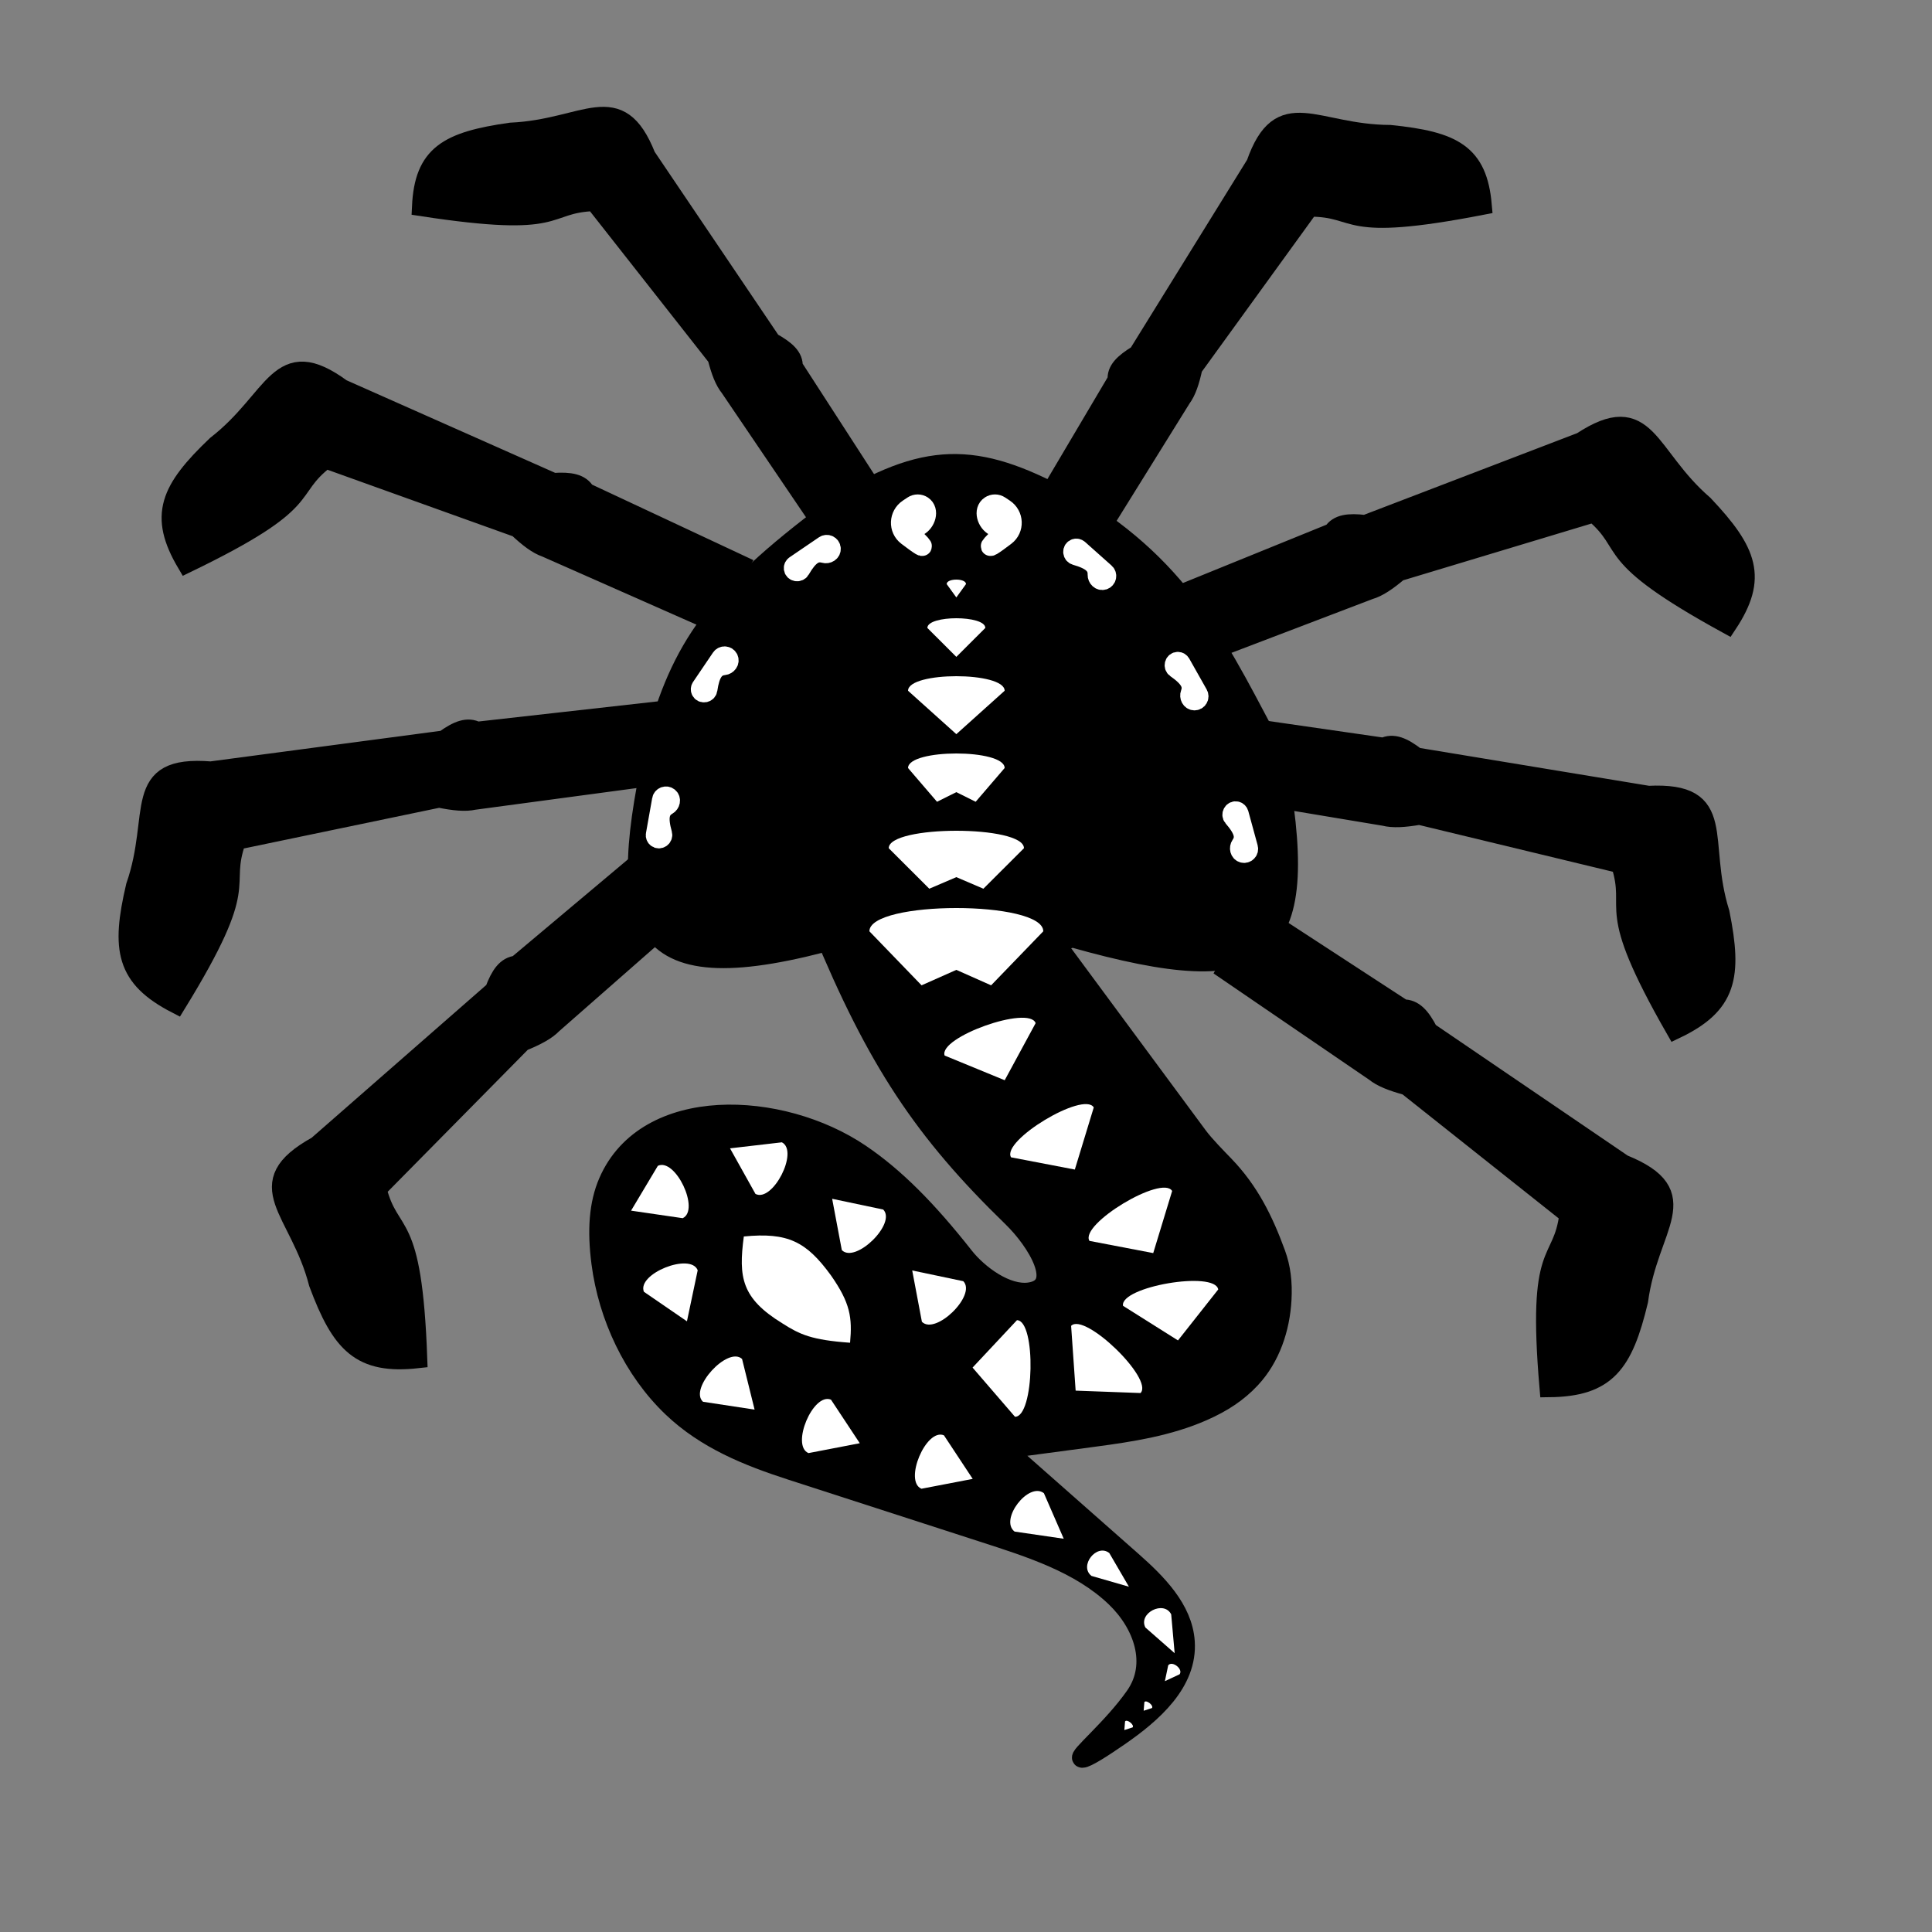 <svg width="100" height="100" viewBox="0 0 100 100" fill="none" xmlns="http://www.w3.org/2000/svg">
<rect x="0" y="0" width="100" height="100" fill="#808080" stroke="none"/>
<path d="M55.521 26.041C50.835 23.442 48.208 23.201 43.521 26.041C37.375 30.559 35.389 33.182 34.021 38.041C31.71 48.185 32.704 51.575 43.521 48.541C47.693 49.814 50.204 50.102 55.521 48.541C65.859 51.461 67.997 49.565 66.021 39.041C63.179 33.741 61.413 29.577 55.521 26.041Z" fill="black" stroke="black"/>
<path d="M76.715 10.623C76.481 7.954 75.24 7.303 71.951 6.968C68.035 6.949 66.292 4.822 65.002 8.491L58.9 18.345C58.15 18.8 57.782 19.179 57.832 19.666L53.501 26.984L56.477 28.134L61.148 20.617C61.413 20.264 61.588 19.739 61.741 19.029L67.763 10.713C70.531 10.717 69.221 12.076 76.715 10.623Z" fill="black"/>
<path d="M65.002 8.491C66.292 4.822 68.035 6.949 71.951 6.968C75.24 7.303 76.481 7.954 76.715 10.623C69.221 12.076 70.531 10.717 67.763 10.713M65.002 8.491C64.875 10.219 66.294 10.25 67.763 10.713M65.002 8.491L58.9 18.345M65.002 8.491L67.763 10.713M67.763 10.713L61.741 19.029M58.9 18.345L61.741 19.029M58.9 18.345L60.711 17.312L61.741 19.029M58.9 18.345C58.15 18.8 57.782 19.179 57.832 19.666M61.741 19.029C61.588 19.739 61.413 20.264 61.148 20.617M57.832 19.666C57.868 20.016 58.122 20.422 58.606 20.953C59.956 21.322 60.687 21.231 61.148 20.617M57.832 19.666L53.501 26.984L56.477 28.134L61.148 20.617M57.832 19.666L61.148 20.617" stroke="black"/>
<path d="M21.824 10.689C21.952 8.013 23.166 7.313 26.439 6.848C30.351 6.674 32.009 4.48 33.443 8.096L39.929 17.701C40.697 18.126 41.08 18.49 41.049 18.978L45.666 26.12L42.738 27.386L37.773 20.06C37.494 19.718 37.298 19.2 37.118 18.497L30.772 10.425C28.006 10.538 29.369 11.845 21.824 10.689Z" fill="black"/>
<path d="M33.443 8.096C32.009 4.48 30.351 6.674 26.439 6.848C23.166 7.313 21.952 8.013 21.824 10.689C29.369 11.845 28.006 10.538 30.772 10.425M33.443 8.096C33.638 9.818 32.222 9.904 30.772 10.425M33.443 8.096L39.929 17.701M33.443 8.096L30.772 10.425M30.772 10.425L37.118 18.497M39.929 17.701L37.118 18.497M39.929 17.701L38.079 16.74L37.118 18.497M39.929 17.701C40.697 18.126 41.08 18.49 41.049 18.978M37.118 18.497C37.298 19.2 37.494 19.718 37.773 20.06M41.049 18.978C41.026 19.33 40.789 19.746 40.327 20.296C38.992 20.717 38.258 20.655 37.773 20.06M41.049 18.978L45.666 26.12L42.738 27.386L37.773 20.06M41.049 18.978L37.773 20.06" stroke="black"/>
<path d="M89.411 32.308C90.998 29.914 90.48 28.558 88.184 26.128C85.2 23.555 85.274 20.631 81.858 22.869L70.666 27.157C69.791 27.05 69.258 27.127 68.975 27.569L60.816 30.884L62.332 33.793L70.882 30.533C71.319 30.41 71.801 30.083 72.387 29.587L82.5 26.538C84.616 28.348 82.714 28.634 89.411 32.308Z" fill="black"/>
<path d="M81.858 22.869C85.274 20.631 85.2 23.555 88.184 26.128C90.48 28.558 90.998 29.914 89.411 32.308C82.714 28.634 84.616 28.348 82.5 26.538M81.858 22.869C80.617 24.237 81.682 25.189 82.5 26.538M81.858 22.869L70.666 27.157M81.858 22.869L82.5 26.538M82.5 26.538L72.387 29.587M70.666 27.157L72.387 29.587M70.666 27.157L72.736 27.473L72.387 29.587M70.666 27.157C69.791 27.05 69.258 27.127 68.975 27.569M72.387 29.587C71.801 30.083 71.319 30.41 70.882 30.533M68.975 27.569C68.77 27.886 68.695 28.393 68.714 29.155C69.503 30.346 70.124 30.747 70.882 30.533M68.975 27.569L60.816 30.884L62.332 33.793L70.882 30.533M68.975 27.569L70.882 30.533" stroke="black"/>
<path d="M9.656 29.154C8.195 26.681 8.783 25.353 11.201 23.046C14.315 20.631 14.392 17.707 17.688 20.119L28.642 24.981C29.522 24.919 30.05 25.024 30.31 25.479L38.287 29.213L36.621 32.039L28.252 28.341C27.822 28.195 27.358 27.844 26.798 27.318L16.856 23.749C14.649 25.448 16.534 25.832 9.656 29.154Z" fill="black"/>
<path d="M17.688 20.119C14.392 17.707 14.315 20.631 11.201 23.046C8.783 25.353 8.195 26.681 9.656 29.154C16.534 25.832 14.649 25.448 16.856 23.749M17.688 20.119C18.856 21.549 17.743 22.445 16.856 23.749M17.688 20.119L28.642 24.981M17.688 20.119L16.856 23.749M16.856 23.749L26.798 27.318M28.642 24.981L26.798 27.318M28.642 24.981L26.559 25.189L26.798 27.318M28.642 24.981C29.522 24.919 30.05 25.024 30.31 25.479M26.798 27.318C27.358 27.844 27.822 28.195 28.252 28.341M30.31 25.479C30.498 25.808 30.547 26.317 30.488 27.077C29.639 28.226 28.998 28.594 28.252 28.341M30.31 25.479L38.287 29.213L36.621 32.039L28.252 28.341M30.31 25.479L28.252 28.341" stroke="black"/>
<path d="M86.719 53.275C89.396 51.999 89.686 50.549 89.023 47.255C87.842 43.482 89.498 40.968 85.323 41.174L73.303 39.191C72.604 38.649 72.101 38.444 71.615 38.684L62.749 37.404L62.477 40.718L71.652 42.247C72.097 42.363 72.692 42.325 73.469 42.191L83.881 44.704C84.726 47.367 82.924 46.643 86.719 53.275Z" fill="black"/>
<path d="M85.323 41.174C89.498 40.968 87.842 43.482 89.023 47.255C89.686 50.549 89.396 51.999 86.719 53.275C82.924 46.643 84.726 47.367 83.881 44.704M85.323 41.174C83.504 41.733 83.908 43.109 83.881 44.704M85.323 41.174L73.303 39.191M85.323 41.174L83.881 44.704M83.881 44.704L73.469 42.191M73.303 39.191L73.469 42.191M73.303 39.191L74.923 40.525L73.469 42.191M73.303 39.191C72.604 38.649 72.101 38.444 71.615 38.684M73.469 42.191C72.692 42.325 72.097 42.363 71.652 42.247M71.615 38.684C71.265 38.857 70.925 39.261 70.526 39.935C70.56 41.379 70.879 42.046 71.652 42.247M71.615 38.684L62.749 37.404L62.477 40.718L71.652 42.247M71.615 38.684L71.652 42.247" stroke="black"/>
<path d="M9.131 51.963C6.495 50.602 6.251 49.144 7.018 45.873C8.318 42.139 6.742 39.574 10.908 39.912L22.985 38.309C23.7 37.79 24.21 37.601 24.688 37.857L33.59 36.857L33.757 40.178L24.538 41.416C24.09 41.518 23.497 41.461 22.724 41.303L12.238 43.486C11.309 46.12 13.133 45.454 9.131 51.963Z" fill="black"/>
<path d="M10.908 39.912C6.742 39.574 8.318 42.139 7.018 45.873C6.251 49.144 6.495 50.602 9.131 51.963C13.133 45.454 11.309 46.12 12.238 43.486M10.908 39.912C12.708 40.528 12.261 41.89 12.238 43.486M10.908 39.912L22.985 38.309M10.908 39.912L12.238 43.486M12.238 43.486L22.724 41.303M22.985 38.309L22.724 41.303M22.985 38.309L21.324 39.592L22.724 41.303M22.985 38.309C23.7 37.79 24.21 37.601 24.688 37.857M22.724 41.303C23.497 41.461 24.09 41.518 24.538 41.416M24.688 37.857C25.032 38.041 25.36 38.455 25.737 39.142C25.657 40.583 25.318 41.24 24.538 41.416M24.688 37.857L33.59 36.857L33.757 40.178L24.538 41.416M24.688 37.857L24.538 41.416" stroke="black"/>
<path d="M80.184 71.82C83.15 71.788 84.022 70.595 84.806 67.327C85.322 63.408 87.882 61.824 84.008 60.255L73.938 53.399C73.532 52.613 73.161 52.216 72.62 52.23L65.115 47.338L63.474 50.231L71.154 55.477C71.509 55.769 72.065 55.985 72.826 56.191L81.215 62.851C80.862 65.622 79.531 64.207 80.184 71.82Z" fill="black"/>
<path d="M84.008 60.255C87.882 61.824 85.322 63.408 84.806 67.327C84.022 70.595 83.15 71.788 80.184 71.82C79.531 64.207 80.862 65.622 81.215 62.851M84.008 60.255C82.123 59.996 81.91 61.414 81.215 62.851M84.008 60.255L73.938 53.399M84.008 60.255L81.215 62.851M81.215 62.851L72.826 56.191M73.938 53.399L72.826 56.191M73.938 53.399L74.846 55.29L72.826 56.191M73.938 53.399C73.532 52.613 73.161 52.216 72.62 52.23M72.826 56.191C72.065 55.985 71.509 55.769 71.154 55.477M72.62 52.23C72.23 52.239 71.75 52.462 71.105 52.906C70.529 54.23 70.537 54.969 71.154 55.477M72.62 52.23L65.115 47.338L63.474 50.231L71.154 55.477M72.62 52.23L71.154 55.477" stroke="black"/>
<path d="M21.615 70.319C18.667 70.646 17.656 69.567 16.483 66.418C15.498 62.589 12.765 61.326 16.422 59.3L25.59 51.279C25.899 50.45 26.218 50.011 26.758 49.959L33.617 44.197L35.595 46.87L28.605 53.005C28.288 53.338 27.762 53.619 27.031 53.916L19.508 61.54C20.194 64.248 21.343 62.683 21.615 70.319Z" fill="black"/>
<path d="M16.422 59.3C12.765 61.326 15.498 62.589 16.483 66.418C17.656 69.567 18.667 70.646 21.615 70.319C21.343 62.683 20.194 64.248 19.508 61.54M16.422 59.3C18.262 58.816 18.644 60.198 19.508 61.54M16.422 59.3L25.59 51.279M16.422 59.3L19.508 61.54M19.508 61.54L27.031 53.916M25.59 51.279L27.031 53.916M25.59 51.279L24.918 53.266L27.031 53.916M25.59 51.279C25.899 50.45 26.218 50.011 26.758 49.959M27.031 53.916C27.762 53.619 28.288 53.338 28.605 53.005M26.758 49.959C27.146 49.921 27.649 50.084 28.343 50.447C29.075 51.692 29.156 52.427 28.605 53.005M26.758 49.959L33.617 44.197L35.595 46.87L28.605 53.005M26.758 49.959L28.605 53.005" stroke="black"/>
<path d="M51.992 26.328L51.752 26.168C51.599 26.066 51.401 26.066 51.248 26.168C50.874 26.417 51.069 27.044 51.469 27.247C51.759 27.393 51.873 27.627 51.5 28C50.944 28.555 51.469 28.185 52.045 27.746C52.522 27.383 52.491 26.66 51.992 26.328Z" fill="white" stroke="white"/>
<path d="M47.008 26.328L47.248 26.168C47.401 26.066 47.599 26.066 47.752 26.168C48.126 26.417 47.931 27.044 47.531 27.247C47.241 27.393 47.127 27.627 47.5 28C48.056 28.555 47.531 28.185 46.955 27.746C46.478 27.383 46.509 26.66 47.008 26.328Z" fill="white" stroke="white"/>
<path d="M57.201 29.646L55.828 28.423C55.781 28.382 55.717 28.368 55.658 28.386C55.483 28.44 55.493 28.699 55.669 28.75C56.517 28.992 56.81 29.276 56.795 29.747C56.79 29.924 56.948 30.081 57.118 30.029C57.285 29.977 57.332 29.762 57.201 29.646Z" fill="white" stroke="white"/>
<path d="M42.667 28.225L41.147 29.26C41.096 29.295 41.066 29.354 41.07 29.416C41.079 29.599 41.334 29.652 41.425 29.493C41.867 28.73 42.213 28.515 42.666 28.643C42.837 28.692 43.028 28.576 43.018 28.399C43.009 28.224 42.812 28.126 42.667 28.225Z" fill="white" stroke="white"/>
<path d="M37.319 34.056L36.287 35.579C36.252 35.63 36.247 35.696 36.273 35.752C36.349 35.918 36.605 35.874 36.632 35.693C36.761 34.821 37.004 34.493 37.473 34.445C37.649 34.428 37.784 34.25 37.71 34.089C37.637 33.929 37.418 33.911 37.319 34.056Z" fill="white" stroke="white"/>
<path d="M34.25 41.394L33.928 43.204C33.917 43.265 33.939 43.328 33.986 43.368C34.123 43.489 34.339 43.344 34.29 43.168C34.052 42.319 34.14 41.921 34.549 41.686C34.703 41.598 34.753 41.381 34.62 41.264C34.488 41.148 34.28 41.221 34.25 41.394Z" fill="white" stroke="white"/>
<path d="M62.022 35.932L61.118 34.331C61.087 34.277 61.031 34.243 60.969 34.241C60.786 34.236 60.712 34.484 60.862 34.589C61.586 35.093 61.771 35.456 61.605 35.897C61.543 36.063 61.642 36.263 61.819 36.268C61.995 36.273 62.109 36.085 62.022 35.932Z" fill="white" stroke="white"/>
<path d="M64.612 43.88L64.127 42.106C64.11 42.047 64.064 42 64.004 41.983C63.828 41.932 63.696 42.156 63.816 42.294C64.394 42.959 64.485 43.357 64.216 43.744C64.115 43.89 64.163 44.108 64.333 44.156C64.502 44.204 64.659 44.049 64.612 43.88Z" fill="white" stroke="white"/>
<path d="M52.384 63.002C47.802 58.556 45.369 54.898 42.522 48H54.022L62.009 58.807C62.35 59.268 62.978 59.905 63.376 60.318C64.659 61.647 65.404 63.151 66.038 64.886C66.305 65.616 66.397 66.376 66.348 67.269C66.265 68.763 65.766 70.258 64.747 71.354C64.071 72.081 63.278 72.602 62.253 73.052C60.49 73.827 58.563 74.128 56.654 74.382L52.022 75L58.589 80.794C59.866 81.922 61.226 83.272 61.341 84.973C61.485 87.087 59.656 88.685 57.912 89.888C57.041 90.489 56.237 91 56.022 91C55.689 91 57.583 89.465 58.758 87.776C59.897 86.138 59.182 84.073 57.744 82.689C55.905 80.92 53.3 80.105 50.873 79.32L40.954 76.111C38.678 75.374 36.525 74.503 34.794 72.851C32.771 70.92 31.473 68.149 31.112 65.376C30.893 63.687 30.985 62.317 31.481 61.174C33.458 56.617 40.424 56.931 44.536 59.718C46.308 60.919 47.978 62.591 49.903 65.034C50.644 65.974 52.093 67.045 53.279 66.88C55.097 66.626 53.702 64.281 52.384 63.002Z" fill="black" stroke="black"/>
<path d="M43 66C41.733 64.263 40.773 63.776 38.5 64C38.22 66.117 38.378 67.197 40.5 68.5C41.403 69.077 42.012 69.358 44 69.5C44.116 68.2 44.017 67.447 43 66Z" fill="white"/>
<path d="M50 30.232C50 29.923 49 29.923 49 30.232L49.5 30.923L50 30.232Z" fill="white"/>
<path d="M51 32.502C51 31.833 48 31.833 48 32.502L49.5 34L51 32.502Z" fill="white"/>
<path d="M52 35.753C52 34.749 47 34.749 47 35.753L49.5 38L52 35.753Z" fill="white"/>
<path d="M53.604 52.958C53.268 52.012 48.557 53.69 48.894 54.635L52.003 55.913L53.604 52.958Z" fill="white"/>
<path d="M56.613 57.32C56.094 56.461 51.813 59.044 52.332 59.903L55.633 60.536L56.613 57.32Z" fill="white"/>
<path d="M60.67 61.645C60.151 60.785 55.87 63.369 56.389 64.228L59.691 64.86L60.67 61.645Z" fill="white"/>
<path d="M63.055 66.742C62.885 65.753 57.958 66.599 58.127 67.588L60.972 69.38L63.055 66.742Z" fill="white"/>
<path d="M59.034 72.103C59.732 71.382 56.139 67.905 55.441 68.626L55.675 71.979L59.034 72.103Z" fill="white"/>
<path d="M52.535 73.331C53.539 73.352 53.641 68.353 52.638 68.332L50.34 70.786L52.535 73.331Z" fill="white"/>
<path d="M47.717 68.414C48.419 69.131 50.562 67.032 49.86 66.315L47.216 65.759L47.717 68.414Z" fill="white"/>
<path d="M43.572 64.704C44.274 65.422 46.418 63.323 45.716 62.606L43.072 62.049L43.572 64.704Z" fill="white"/>
<path d="M39.103 61.797C39.996 62.254 41.363 59.584 40.47 59.126L37.786 59.438L39.103 61.797Z" fill="white"/>
<path d="M35.337 63.053C36.244 62.622 34.956 59.912 34.05 60.343L32.664 62.663L35.337 63.053Z" fill="white"/>
<path d="M36.113 65.747C35.74 64.816 32.955 65.931 33.328 66.862L35.556 68.391L36.113 65.747Z" fill="white"/>
<path d="M38.409 70.339C37.668 69.662 35.646 71.878 36.387 72.555L39.058 72.961L38.409 70.339Z" fill="white"/>
<path d="M43.012 72.447C42.087 72.058 40.923 74.823 41.848 75.212L44.502 74.701L43.012 72.447Z" fill="white"/>
<path d="M48.858 74.292C47.933 73.903 46.769 76.668 47.694 77.057L50.347 76.547L48.858 74.292Z" fill="white"/>
<path d="M54.032 77.287C53.235 76.678 51.717 78.665 52.515 79.274L55.059 79.645L54.032 77.287Z" fill="white"/>
<path d="M57.417 80.385C56.757 79.871 55.835 81.055 56.495 81.569L58.433 82.128L57.417 80.385Z" fill="white"/>
<path d="M60.621 83.559C60.243 82.814 58.905 83.492 59.284 84.238L60.8 85.569L60.621 83.559Z" fill="white"/>
<path d="M61.053 86.663C61.261 86.401 60.674 85.934 60.466 86.197L60.294 87.016L61.053 86.663Z" fill="white"/>
<path d="M59.624 88.409C59.728 88.278 59.337 87.967 59.233 88.098L59.196 88.547L59.624 88.409Z" fill="white"/>
<path d="M58.624 89.409C58.728 89.278 58.337 88.967 58.233 89.098L58.196 89.547L58.624 89.409Z" fill="white"/>
<path d="M47 39.753C47 38.749 52 38.749 52 39.753L50.5 41.5L49.5 41.001L48.5 41.5L47 39.753Z" fill="white"/>
<path d="M46 43.903C46 42.699 53 42.699 53 43.903L50.9 46L49.5 45.401L48.1 46L46 43.903Z" fill="white"/>
<path d="M45 48.204C45 46.599 54 46.598 54 48.204L51.3 51L49.5 50.201L47.7 51L45 48.204Z" fill="white"/>
</svg>
